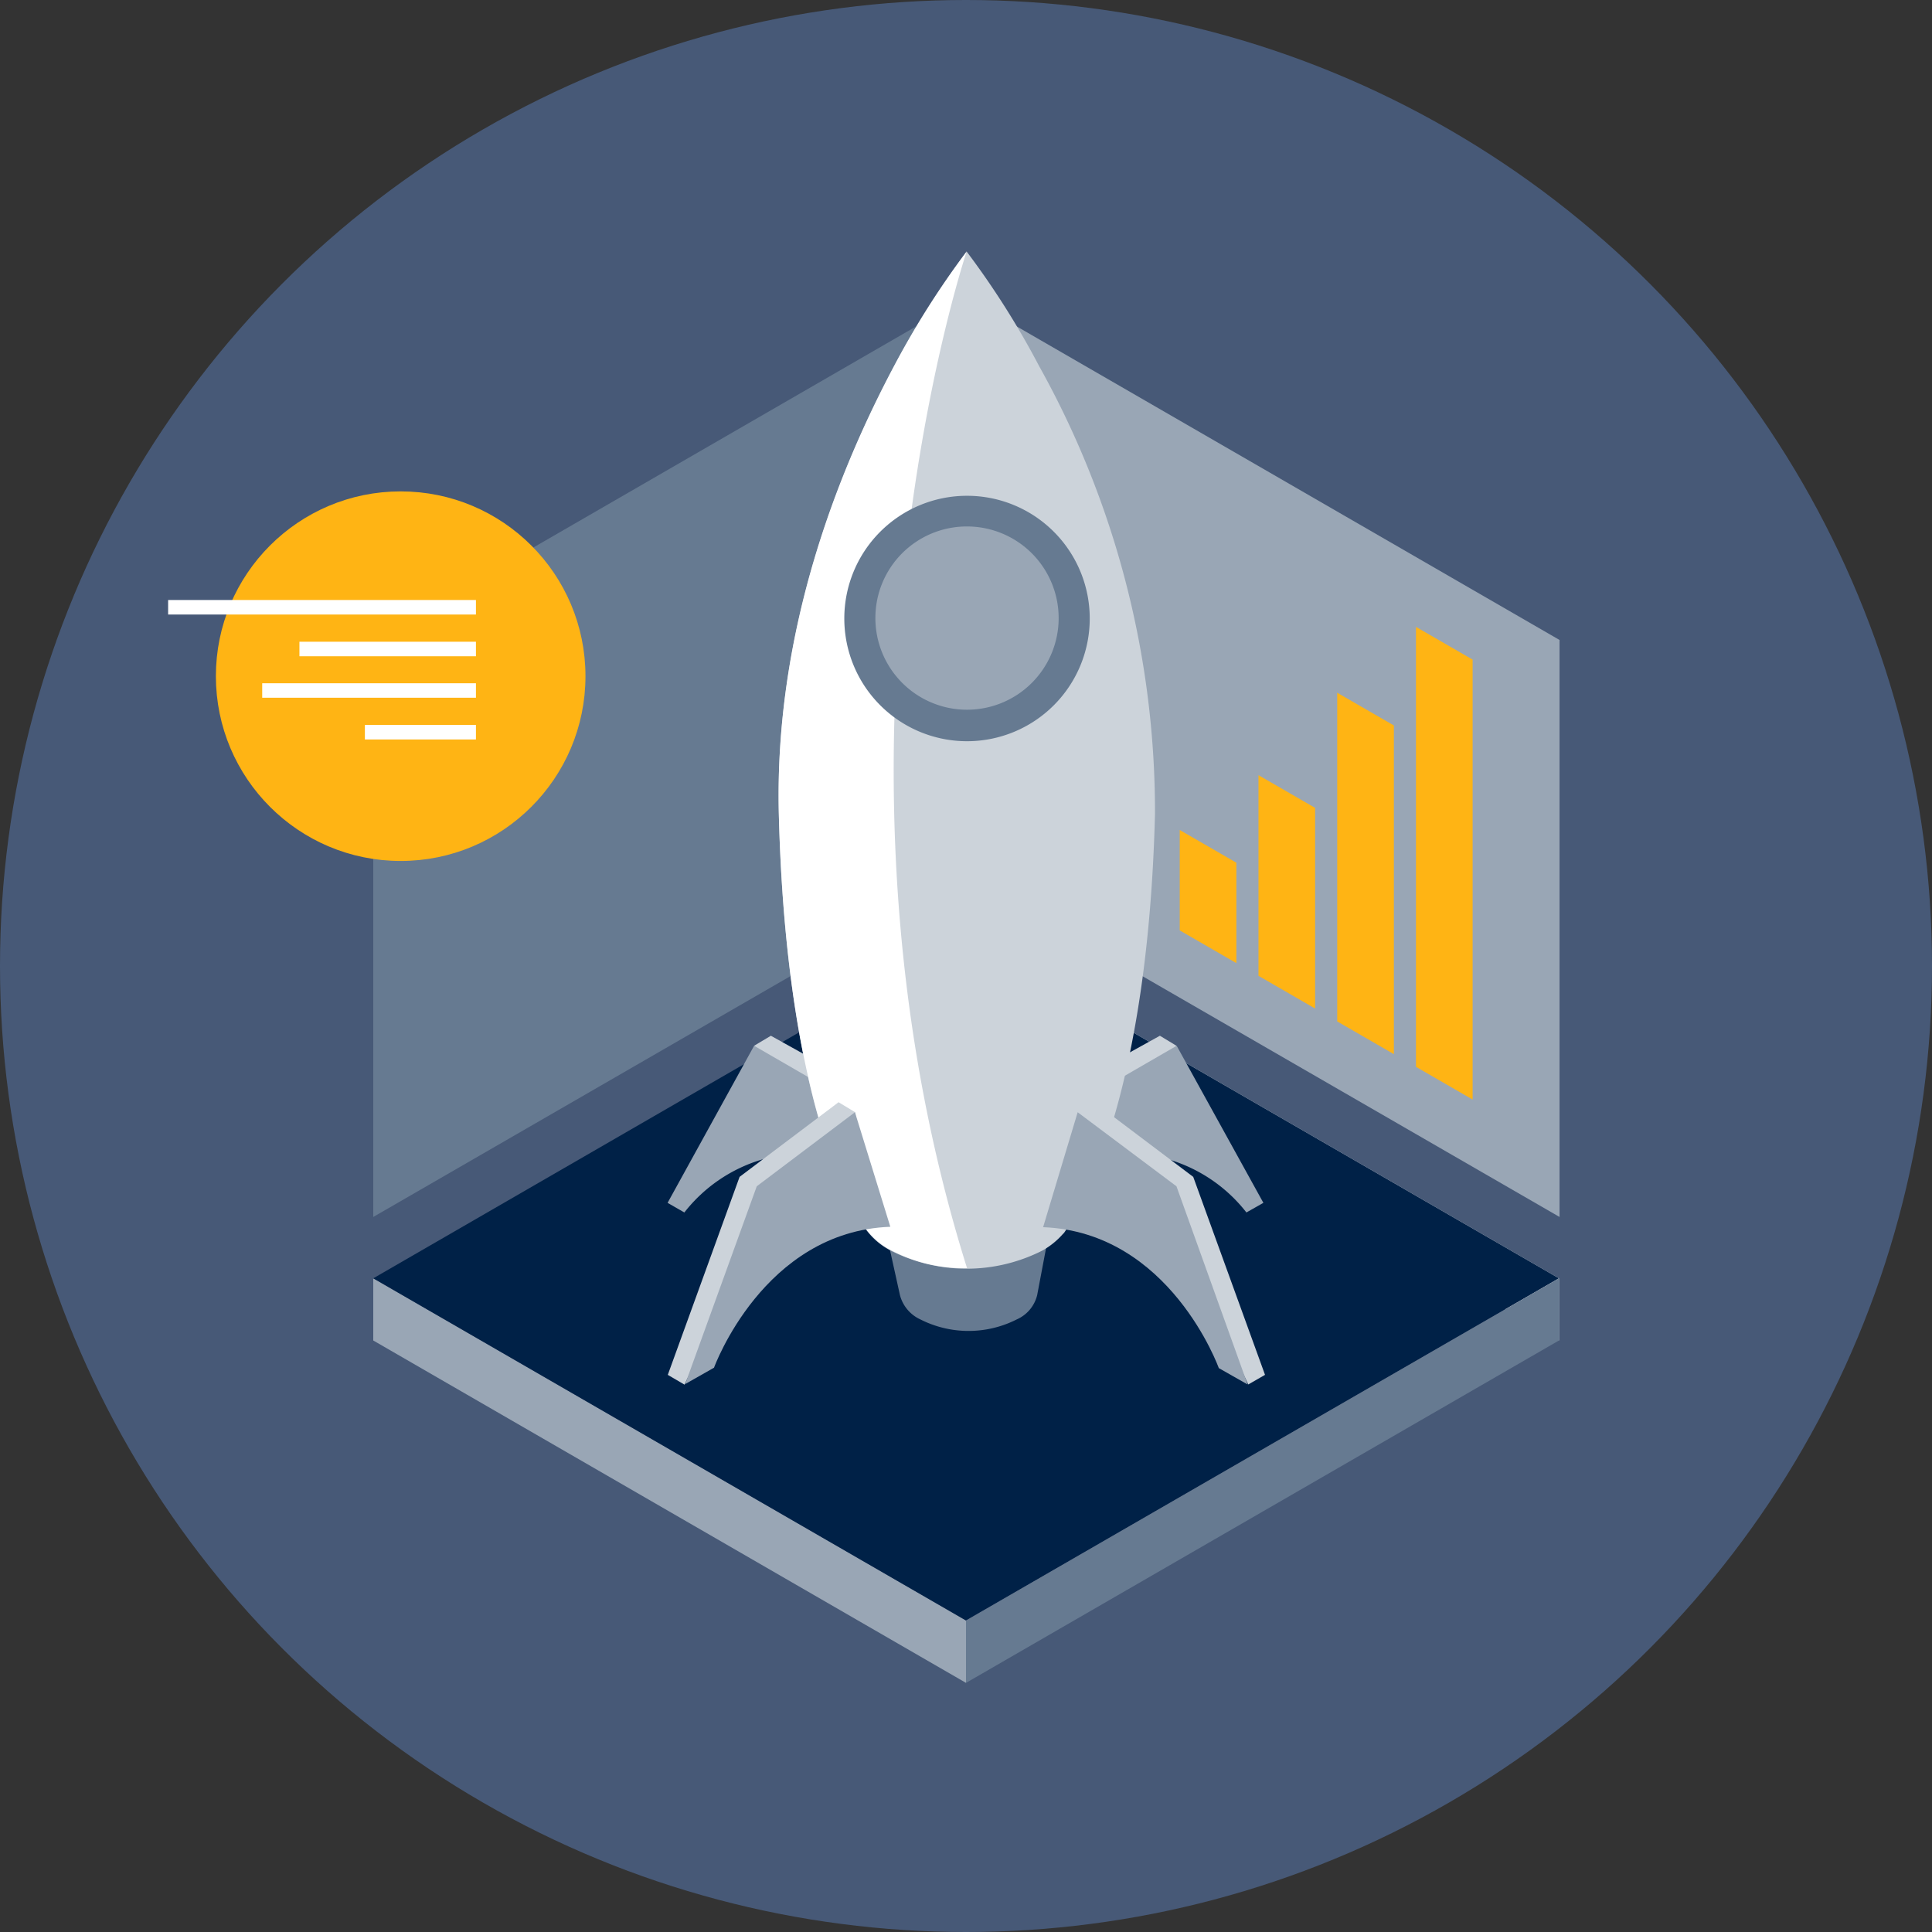 <svg xmlns="http://www.w3.org/2000/svg" viewBox="0 0 94.46 94.46"><rect x="0" y="0" width="94.46" height="94.46" fill="#333333" stroke="none"/><defs><style>.cls-1{isolation:isolate;}.cls-2{fill:#475977;}.cls-3{fill:#667a91;}.cls-4{fill:#99a6b5;}.cls-11,.cls-5{fill:#fff;}.cls-6{fill:#002147;}.cls-7,.cls-9{fill:#ffb414;}.cls-7{stroke:#ffb414;}.cls-7,.cls-8{stroke-linejoin:round;stroke-width:0.71px;}.cls-8{fill:none;stroke:#fff;}.cls-10{fill:#ccd3da;}.cls-11{mix-blend-mode:lighten;}</style></defs><g class="cls-1"><g id="Layer_2" data-name="Layer 2"><g id="mobile"><circle class="cls-2" cx="47.23" cy="47.23" r="47.23"/><polygon class="cls-3" points="47.23 42.77 18.25 59.5 18.25 31.29 47.23 14.55 47.23 42.77"/><polygon class="cls-4" points="47.27 42.77 76.25 59.5 76.25 31.29 47.27 14.55 47.27 42.77"/><polygon class="cls-4" points="47.23 82.28 47.23 79.23 18.25 62.5 18.25 65.54 47.23 82.28"/><polygon class="cls-5" points="76.22 65.54 76.22 62.5 47.23 45.76 47.23 48.81 76.22 65.54"/><polygon class="cls-6" points="18.25 62.5 47.23 45.76 76.22 62.5 47.23 79.23 18.25 62.5"/><polygon class="cls-3" points="47.23 82.28 47.23 79.23 76.22 62.5 76.22 65.54 47.23 82.28"/><circle class="cls-7" cx="19.59" cy="33.06" r="8.68"/><line class="cls-8" x1="23.27" y1="29.69" x2="8.22" y2="29.69"/><line class="cls-8" x1="23.27" y1="31.73" x2="14.64" y2="31.73"/><line class="cls-8" x1="23.27" y1="35.8" x2="17.84" y2="35.8"/><line class="cls-8" x1="23.27" y1="33.76" x2="12.82" y2="33.76"/><polygon class="cls-9" points="60.45 47.09 57.68 45.49 57.68 40.58 60.45 42.18 60.45 47.09"/><polygon class="cls-9" points="64.3 49.31 61.53 47.71 61.53 37.9 64.3 39.5 64.3 49.31"/><polygon class="cls-9" points="68.15 51.54 65.38 49.94 65.38 33.87 68.15 35.47 68.15 51.54"/><polygon class="cls-9" points="72 53.76 69.23 52.16 69.23 30.65 72 32.25 72 53.76"/><polygon class="cls-10" points="36.87 51.13 37.69 50.64 39.99 51.92 40.22 53.13 39.04 53.2 38.32 52.91 36.87 51.13"/><path class="cls-4" d="M41.4,53.75l-4.53-2.62-4.23,7.68.82.47a7.54,7.54,0,0,1,8.34-2.51Z"/><polygon class="cls-10" points="57.52 51.13 56.71 50.64 54.4 51.92 54.18 53.13 55.36 53.2 56.08 52.91 57.52 51.13"/><path class="cls-4" d="M53,53.75l4.53-2.62,4.24,7.68-.83.47a7.53,7.53,0,0,0-8.34-2.51Z"/><path class="cls-3" d="M51.67,58.25H42.88L44,63.32h0a1.81,1.81,0,0,0,1,1.19,5.21,5.21,0,0,0,4.71,0,1.75,1.75,0,0,0,1-1.19h0Z"/><path class="cls-10" d="M56.47,39.8C56.13,53.08,53.09,58.63,52.21,60l-.16.24a.38.38,0,0,1-.08.09,3.8,3.8,0,0,1-1,.81,8.2,8.2,0,0,1-7.43,0,3.48,3.48,0,0,1-1.18-1c-.1-.12-3.88-4.93-4.28-20.27-.24-9.12,3-17,5.66-22h0a42.23,42.23,0,0,1,3.53-5.56h0a40.68,40.68,0,0,1,3.53,5.58A44.73,44.73,0,0,1,56.47,39.8Z"/><line class="cls-4" x1="40.99" y1="53.89" x2="41.8" y2="54.38"/><path class="cls-11" d="M47.28,62h0a7.58,7.58,0,0,1-3.74-.89,3.48,3.48,0,0,1-1.18-1c-.1-.12-3.88-4.93-4.28-20.27-.24-9.12,3-17,5.66-22h0a42.23,42.23,0,0,1,3.53-5.56C47.05,12.89,39.33,36.67,47.28,62Z"/><path class="cls-10" d="M53.5,53.89l4.84,3.65,3.51,9.68-.82.47-.6-1.29s-2.4-6.66-8.62-6.89l.88-5.13Z"/><path class="cls-4" d="M52.69,54.38,57.52,58,61,67.69l-1.41-.8S57.21,60.24,51,60Z"/><path class="cls-10" d="M41,53.89l-4.84,3.65-3.51,9.68.82.48.59-1.3s2.41-6.65,8.63-6.88l-.88-5.14Z"/><path class="cls-4" d="M41.8,54.38,37,58l-3.5,9.67,1.41-.8s2.41-6.66,8.62-6.89Z"/><circle class="cls-4" cx="47.28" cy="30.21" r="5.22"/><path class="cls-3" d="M47.28,25.74a4.48,4.48,0,1,1-4.48,4.47,4.47,4.47,0,0,1,4.48-4.47m0-1.5a6,6,0,1,0,6,6,6,6,0,0,0-6-6Z"/></g></g></g></svg>